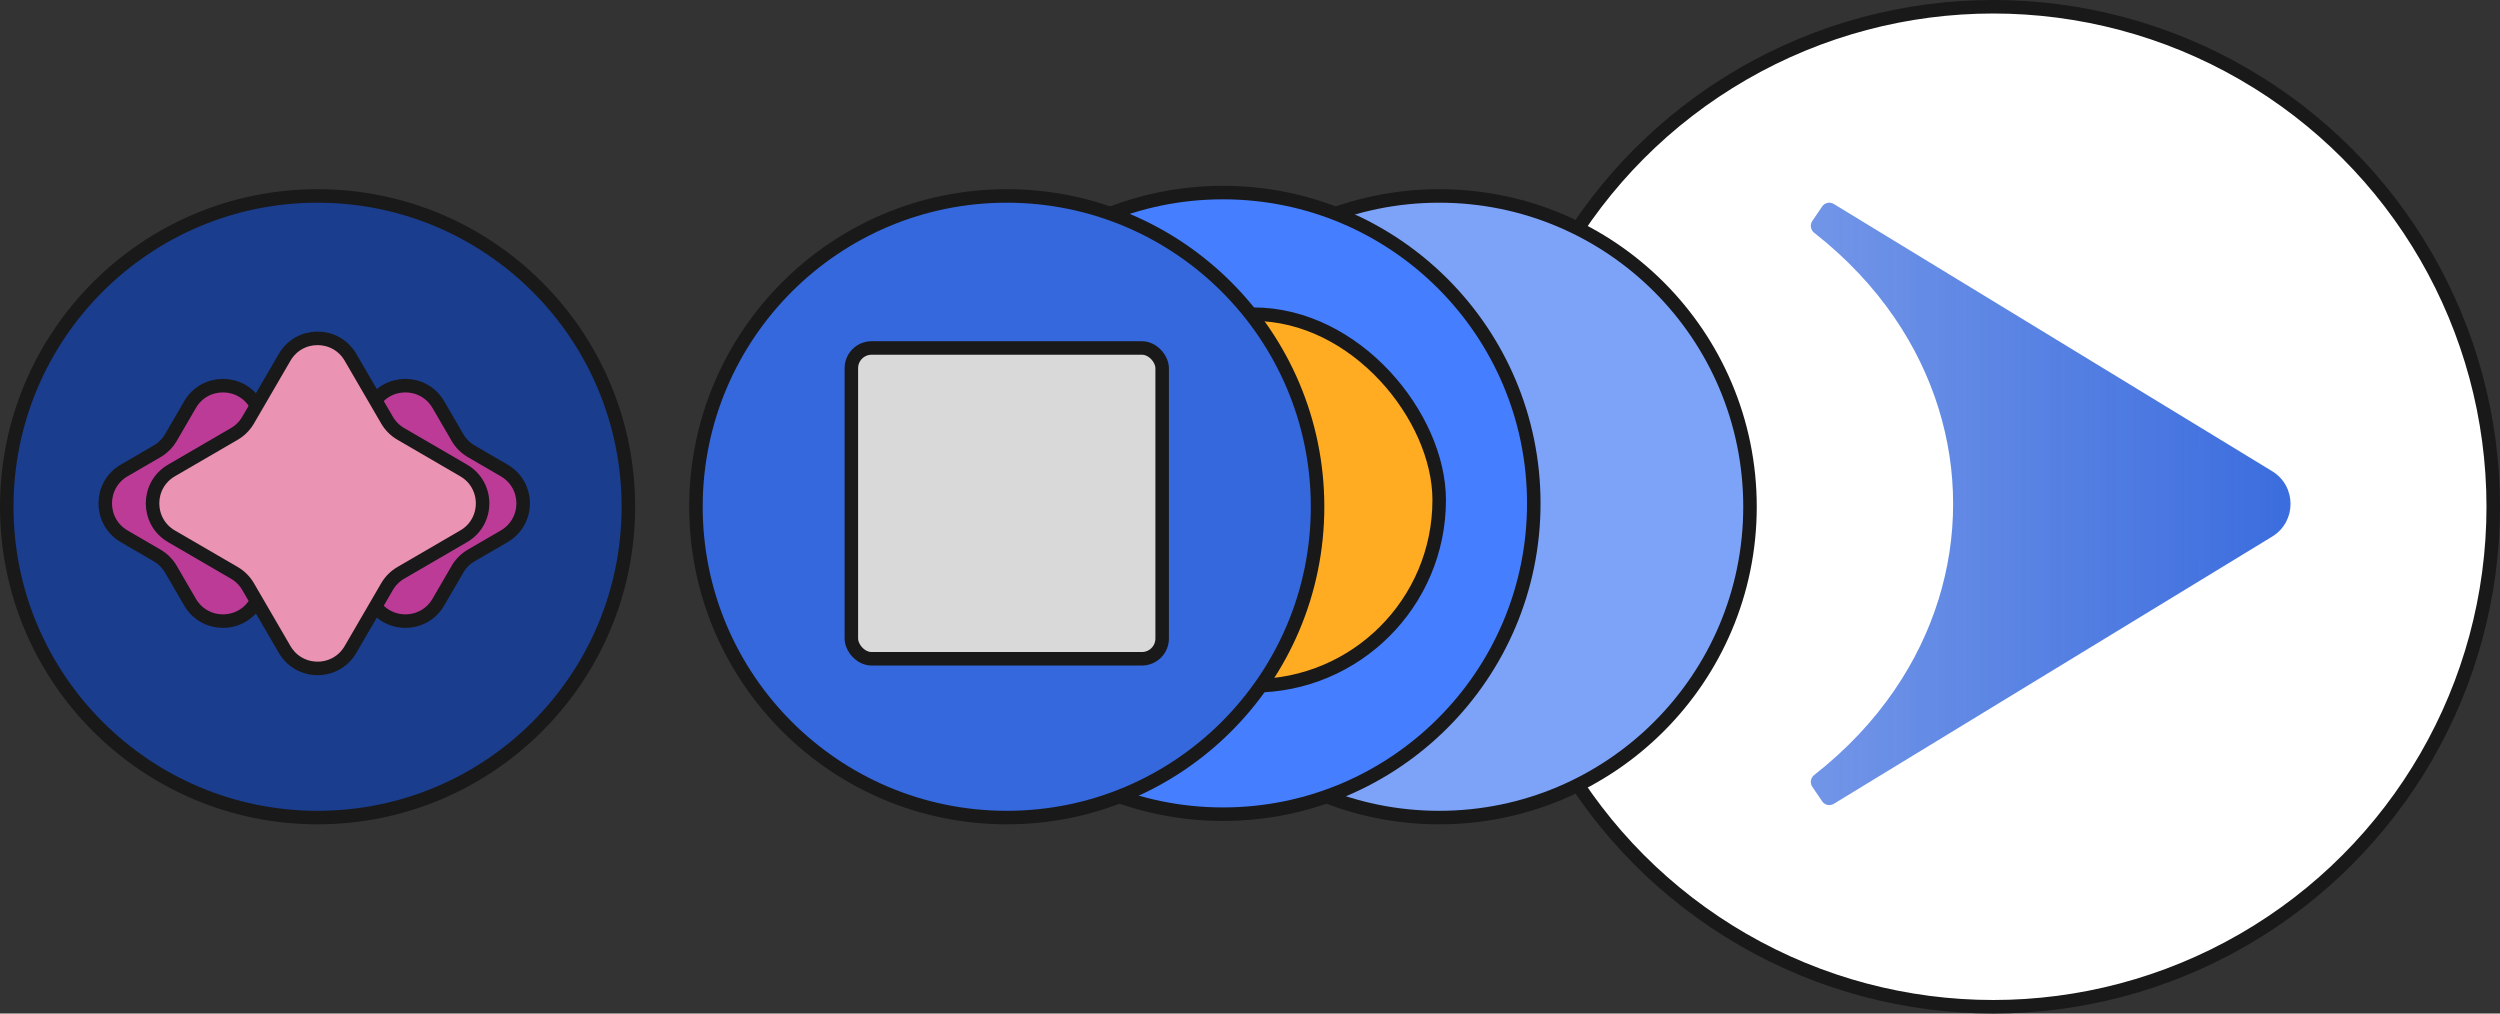<svg width="370" height="150" viewBox="0 0 370 150" fill="none" xmlns="http://www.w3.org/2000/svg">
<rect x="0" y="0" width="370" height="150" fill="#333333" stroke="none"/>
<circle cx="295" cy="75" r="74" fill="white" stroke="#191919" stroke-width="2"/>
<path fill-rule="evenodd" clip-rule="evenodd" d="M271.398 118.968C270.818 119.322 270.062 119.158 269.681 118.596L268.22 116.442C267.838 115.879 267.967 115.118 268.502 114.699C273.313 110.935 277.268 106.691 280.378 102.147C291.958 85.225 291.958 63.93 280.378 47.008C277.268 42.463 273.313 38.22 268.502 34.455C267.967 34.036 267.838 33.275 268.22 32.713L269.681 30.559C270.062 29.997 270.818 29.833 271.398 30.186L336.284 69.741C339.905 71.948 339.905 77.206 336.284 79.414L271.398 118.968Z" fill="url(#paint0_linear_6818_10491)"/>
<circle cx="213" cy="75" r="46" transform="rotate(-180 213 75)" fill="#7DA3F9" stroke="#191919" stroke-width="2"/>
<circle cx="181" cy="74.5" r="46" transform="rotate(-180 181 74.5)" fill="#457EFF" stroke="#191919" stroke-width="2"/>
<rect x="158" y="46.5" width="55" height="55" rx="27.5" fill="#FFAC23" stroke="#191919" stroke-width="2"/>
<circle cx="149" cy="75" r="46" transform="rotate(-180 149 75)" fill="#3568DD" stroke="#191919" stroke-width="2"/>
<rect x="126" y="51.5" width="46" height="46" rx="3" fill="#D9D9D9" stroke="#191919" stroke-width="2"/>
<circle cx="47" cy="75" r="46" transform="rotate(-180 47 75)" fill="#1A3D8D" stroke="#191919" stroke-width="2"/>
<path d="M28.127 59.88C30.3 56.142 35.7 56.142 37.873 59.88L40.707 64.754C41.199 65.599 41.901 66.301 42.746 66.793L47.62 69.627C51.358 71.8 51.358 77.2 47.62 79.373L42.746 82.207C41.901 82.699 41.199 83.401 40.707 84.246L37.873 89.12C35.7 92.858 30.3 92.858 28.127 89.12L25.293 84.246C24.801 83.401 24.099 82.699 23.253 82.207L18.38 79.373C14.642 77.2 14.642 71.8 18.38 69.627L23.253 66.793C24.099 66.301 24.801 65.599 25.293 64.754L28.127 59.88Z" fill="#BC3B97" stroke="#191919" stroke-width="2"/>
<path d="M55.127 59.88C57.3 56.142 62.7 56.142 64.873 59.88L67.707 64.754C68.199 65.599 68.901 66.301 69.746 66.793L74.62 69.627C78.358 71.8 78.358 77.2 74.62 79.373L69.746 82.207C68.901 82.699 68.199 83.401 67.707 84.246L64.873 89.12C62.7 92.858 57.3 92.858 55.127 89.12L52.293 84.246C51.801 83.401 51.099 82.699 50.254 82.207L45.38 79.373C41.642 77.2 41.642 71.8 45.38 69.627L50.254 66.793C51.099 66.301 51.801 65.599 52.293 64.754L55.127 59.88Z" fill="#BC3B97" stroke="#191919" stroke-width="2"/>
<path d="M42.127 52.88C44.3 49.142 49.7 49.142 51.873 52.88L57.281 62.18C57.773 63.025 58.475 63.727 59.32 64.219L68.62 69.627C72.358 71.8 72.358 77.2 68.62 79.373L59.32 84.781C58.475 85.272 57.773 85.975 57.281 86.82L51.873 96.12C49.7 99.858 44.3 99.858 42.127 96.12L36.719 86.82C36.227 85.975 35.525 85.272 34.68 84.781L25.38 79.373C21.642 77.2 21.642 71.8 25.38 69.627L34.68 64.219C35.525 63.727 36.227 63.025 36.719 62.18L42.127 52.88Z" fill="#EB93B3" stroke="#191919" stroke-width="2"/>
<defs>
<linearGradient id="paint0_linear_6818_10491" x1="347.287" y1="75.367" x2="241.889" y2="75.367" gradientUnits="userSpaceOnUse">
<stop stop-color="#3568DD"/>
<stop offset="1" stop-color="#3568DD" stop-opacity="0.6"/>
</linearGradient>
</defs>
</svg>

